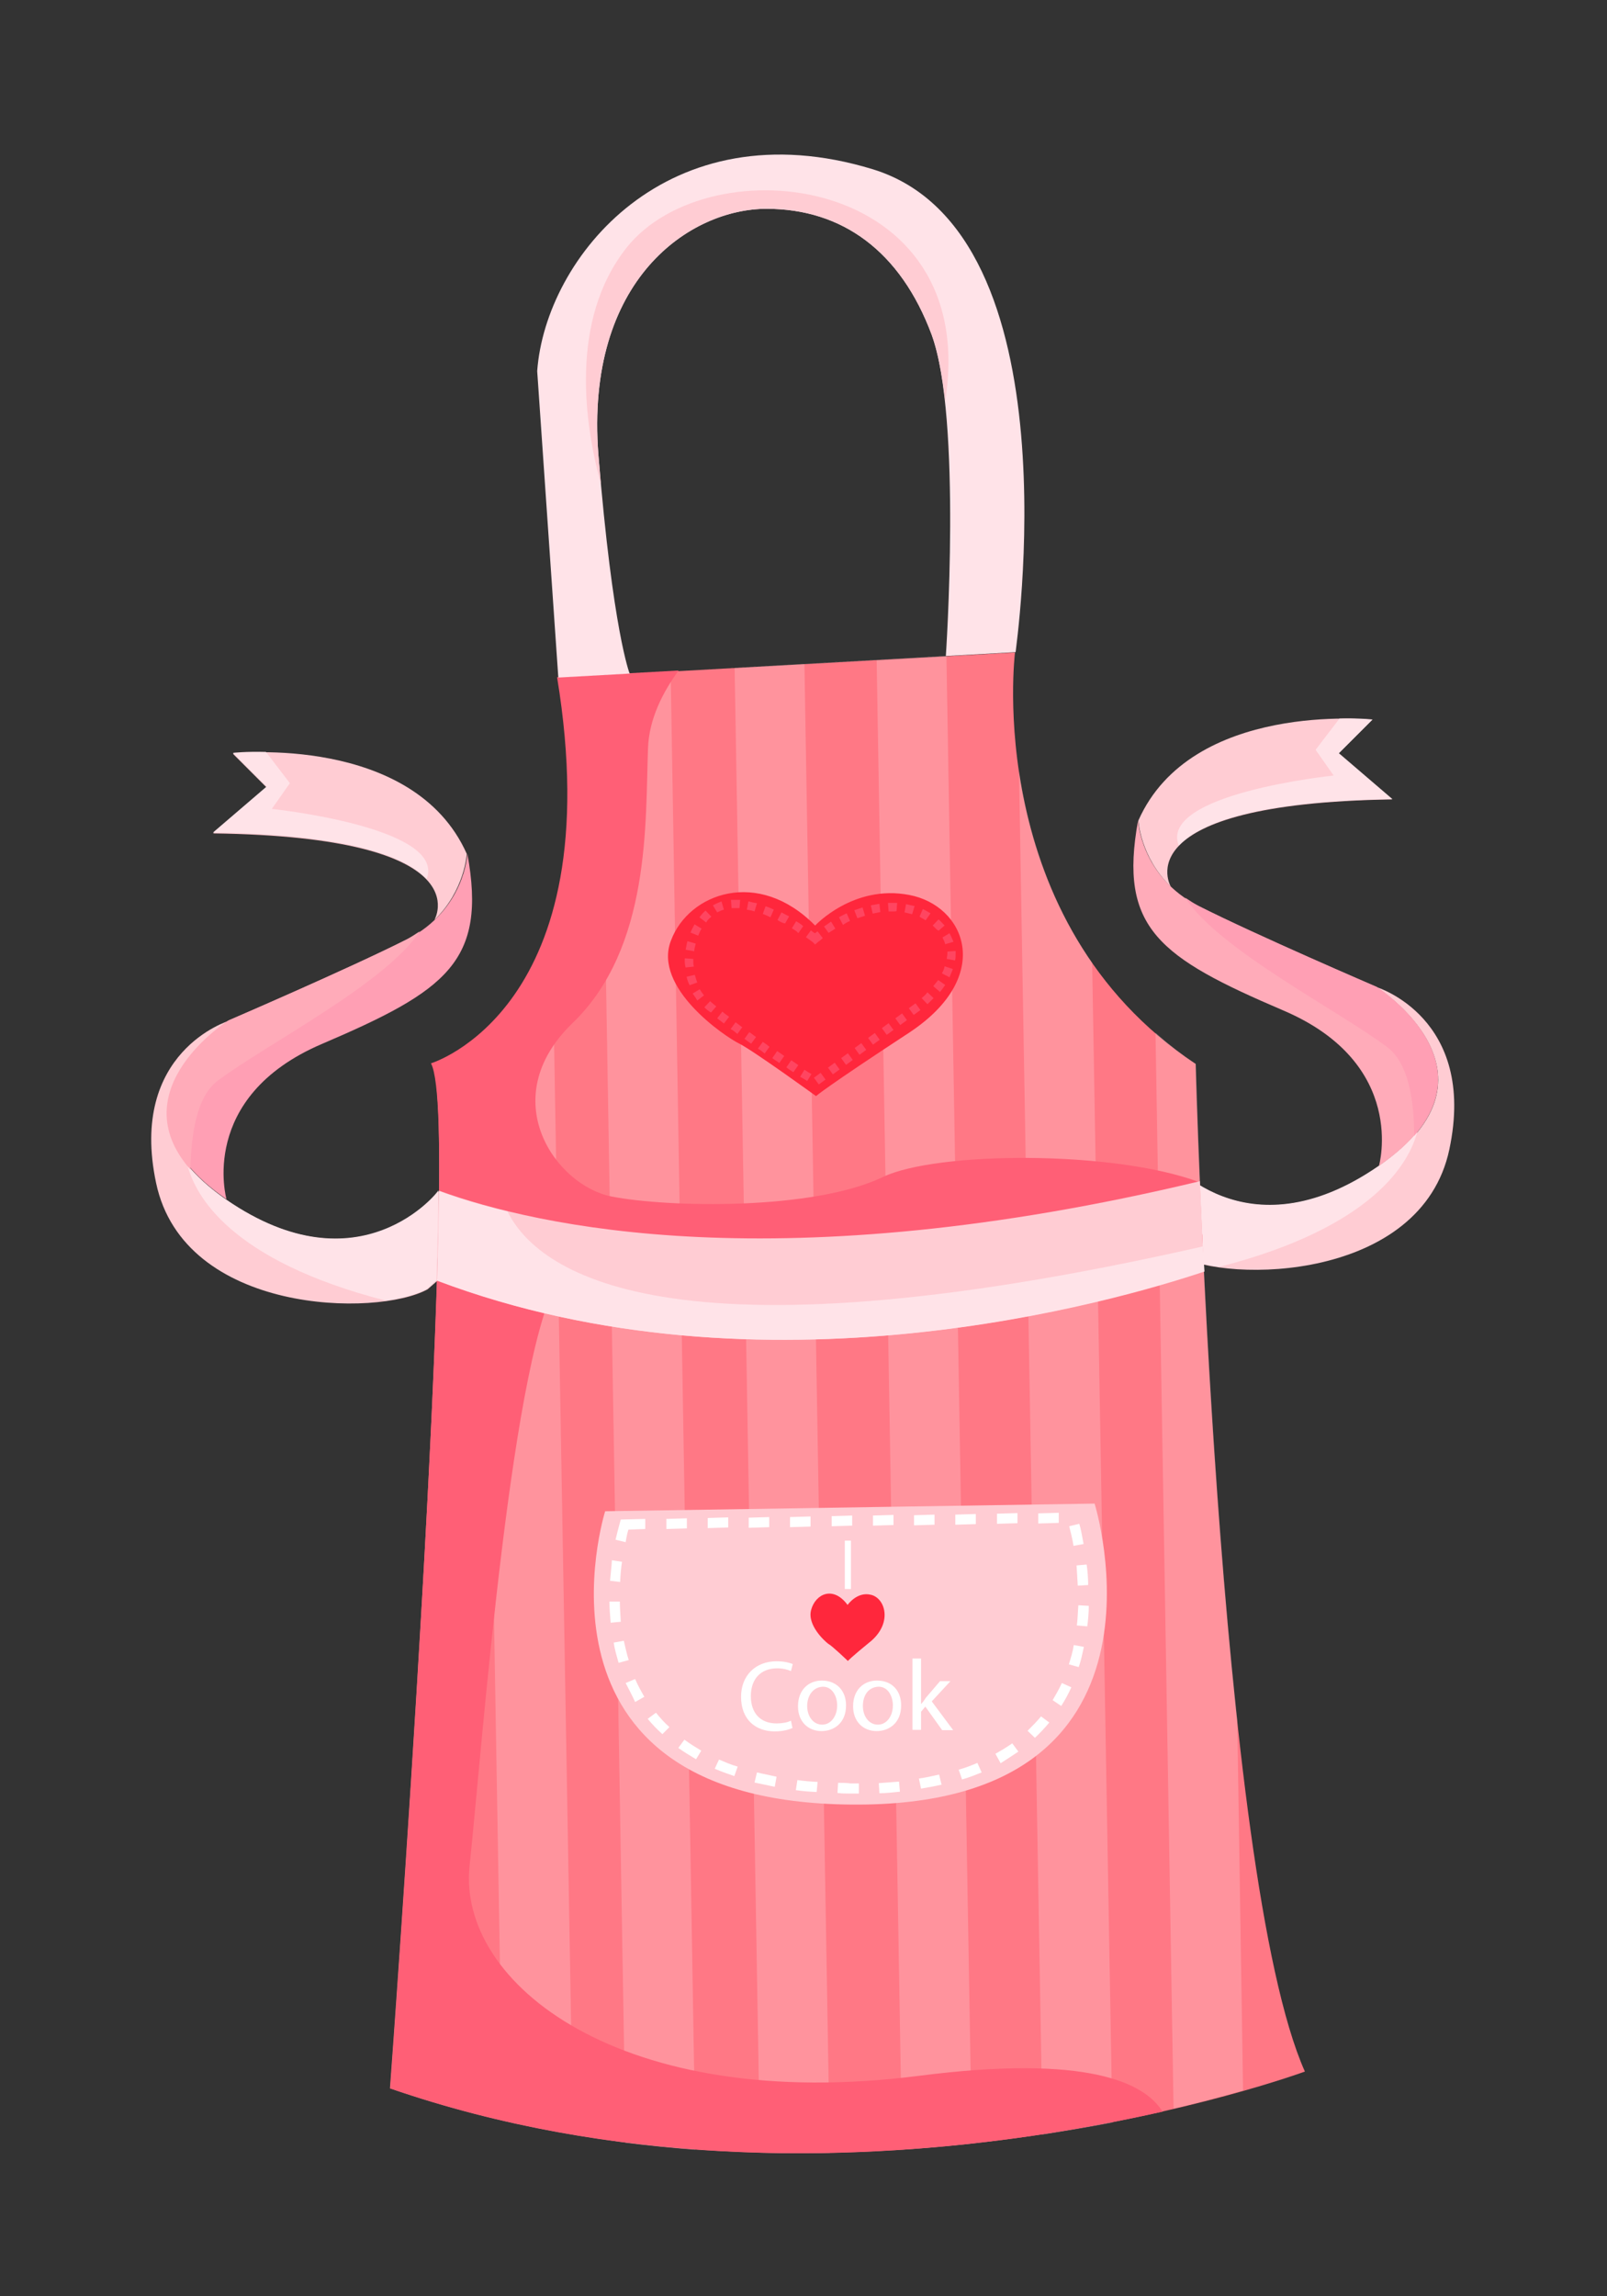 <?xml version="1.0" encoding="utf-8"?>
<!-- Generator: Adobe Illustrator 21.0.0, SVG Export Plug-In . SVG Version: 6.00 Build 0)  -->
<svg version="1.1" id="Layer_1" xmlns="http://www.w3.org/2000/svg" xmlns:xlink="http://www.w3.org/1999/xlink" x="0px" y="0px"
	 viewBox="0 0 525 750" style="enable-background:new 0 0 525 750;" xml:space="preserve">
<rect x="0" y="0" width="525" height="750" fill="#333333" stroke="none"/>
<style type="text/css">
	.st0{fill:#FFCCD3;}
	.st1{fill:#FFE3E8;}
	.st2{fill:#FFABB9;}
	.st3{fill:#FF9FB4;}
	.st4{fill:#FF7885;}
	.st5{opacity:0.2;fill:#FFFFFF;enable-background:new    ;}
	.st6{fill:#FF5F76;}
	.st7{fill:#FFFFFF;}
	.st8{fill:#FF273C;}
	.st9{fill:#FF4560;}
</style>
<g>
	<path class="st0" d="M381.7,407.4c-0.3-10.6-0.6-20.5-0.6-29.3c0,0,25.5,33,69.5,2.8c43.8-30.2-0.9-58.5-0.9-58.5s32.9,10,23.8,53
		s-72.3,43.8-88.7,34.7L381.7,407.4z"/>
	<path class="st1" d="M450.4,380.8c5.6-3.9,9.7-7.7,12.7-11.4c-2.5,9.9-13.8,31.3-64.8,44.4c-5.8-0.8-10.6-2.2-13.6-3.9l-3-2.8
		c-0.3-10.6-0.6-20.5-0.6-29.3C381.1,378,406.6,411,450.4,380.8z"/>
	<path class="st2" d="M449.6,322.3c0,0,44.8,28.3,0.9,58.5c0,0,9.5-33.3-31.1-50.7c-40.7-17.4-54-26.9-47.6-62.1
		c0,0,0.9,18.3,19.7,27.9C410.2,305.4,449.6,322.3,449.6,322.3z"/>
	<path class="st3" d="M453.2,342c-16-12-55.1-31.9-66-48.8c1.4,0.9,2.8,1.9,4.4,2.7c18.8,9.5,58.1,26.4,58.1,26.4S485,344.7,462,371
		C462,358.3,459.8,347,453.2,342z"/>
	<path class="st0" d="M371.9,268c0,0,0.6,11.9,10.6,21.6c0,0-16.1-27.1,72.3-28.5l-17.5-15l11-11C448.2,235,389.2,228.9,371.9,268z"
		/>
	<path class="st1" d="M435.7,253.3l-5.9-8.4l7.8-10.2c6.6-0.2,10.8,0.3,10.8,0.3l-11,11l17.5,15c-45.4,0.6-63.2,8.1-69.8,15.2
		C378.4,259.2,435.7,253.3,435.7,253.3z"/>
	<path class="st4" d="M182.2,221.4l149.4-8.3c0,0-11,87.8,59,134.4c0,0,6.9,264.6,35.7,329.1c0,0-152.3,56.2-298.9,5.5
		c0,0,23.3-314,13.8-334.5C141.1,347.5,200.1,329.6,182.2,221.4z"/>
	<path class="st5" d="M356.8,314.5c-14.6-21-21.1-44-23.9-62.6l7.7,445.3c8-1.3,15.6-2.5,22.8-3.9L356.8,314.5z"/>
	<path class="st5" d="M294.7,702.1c7.8-0.5,15.5-1.3,22.8-2l-8.3-485.7l-22.8,1.3L294.7,702.1z"/>
	<path class="st5" d="M271.1,703.2l-8.3-486.3l-22.8,1.3l8.3,484.9C255.9,703.3,263.6,703.3,271.1,703.2z"/>
	<path class="st5" d="M219.1,219.3l-22.8,1.3l8.1,479.3c7.7,0.9,15.3,1.7,22.8,2.3L219.1,219.3z"/>
	<path class="st5" d="M180.3,299.3c-5.5,18.5-14.2,30.2-22.2,37.4l6.1,355.8c7.7,1.7,15.3,3.3,23,4.5L180.3,299.3z"/>
	<path class="st5" d="M377.5,337.3l5.9,351.4c8.8-2,16.4-4.1,22.7-5.9l-1.9-121.1c-10.5-97.3-13.5-214.2-13.5-214.2
		C385.9,344.4,381.6,340.9,377.5,337.3z"/>
	<path class="st6" d="M143.1,408c82.8-3.6,212,19.9,250,2.5c0,0,0,0,0-0.2c-0.2-2-0.2-3.9-0.3-5.9c0-0.6,0-1.3-0.2-1.7
		c0-1.4-0.2-2.7-0.2-4.1c0-0.8,0-1.4-0.2-2.2c0-1.3-0.2-2.5-0.2-3.6c0-0.6,0-1.1,0-1.7c0-1.4-0.2-3-0.2-4.4c0-0.2,0-0.5,0-0.6
		c-28.2-10.5-85.9-10-103.3-1.7c-22.8,11-70.4,10-88.7,6.4s-38.3-31.9-12.8-56.6c25.7-24.7,23.8-65.9,24.7-89.7
		c0.3-9.7,4.9-18.5,10-25.5l-39.7,2.2c17.8,108.3-41.2,126.1-41.2,126.1C143.6,352.6,143.9,376,143.1,408z"/>
	<path class="st6" d="M379.8,689.7c-5.8-9.4-24.4-18.8-79.6-11.7c-97.3,12.4-150.8-30.2-146.8-68.5c4.1-38.3,13.8-171.3,30.2-193.4
		c8.1-10.8-15-12.7-40.5-11.7c-2.2,96.1-15.6,277.7-15.6,277.7C224.3,715.5,323.5,702.4,379.8,689.7z"/>
	<path class="st0" d="M393.3,415.2c-0.5-10.8-0.9-20.7-1.3-29.4c-137.2,32.9-216.7,14.7-248.6,3.1c-0.2,8.8-0.3,18.6-0.6,29.3
		C249.3,458.6,364.4,424.9,393.3,415.2z"/>
	<path class="st1" d="M285.2,55.3c-67.1-20.5-107,28.8-109.7,65.9l6.9,100.1l149.4-8.3C331.6,213.1,352.3,76,285.2,55.3z M309,214.3
		L205.7,220c0,0-5.5-13.8-10.2-71.4C191,91,225.7,68.2,250.4,68.2s43.8,13.8,54,41.2C314.3,136.7,309,214.3,309,214.3z"/>
	<path class="st1" d="M393,407.1c-177,40.2-217.8,7.5-227.2-11.4c-9.1-2.2-16.6-4.5-22.4-6.7c-0.2,8.8-0.3,18.6-0.6,29.3
		c106.6,40.2,221.7,6.7,250.7-3C393.3,412.4,393.1,409.8,393,407.1z"/>
	<path class="st0" d="M196.3,158.1c-0.3-3-0.5-6.3-0.8-9.5C191,91,225.7,68.2,250.4,68.2s43.8,13.8,54,41.2c2,5.5,3.4,13.1,4.4,21.6
		c11.7-74.2-77-84.2-104.1-50.1C185.8,104.8,191.1,139.1,196.3,158.1z"/>
	<path class="st0" d="M197.7,493.6l159.9-2.5c0,0,31,99.4-79.5,98.3C167.8,588.5,197.7,493.6,197.7,493.6z"/>
	<g>
		<path class="st7" d="M278,503.2V519h-2v-15.8H278z"/>
	</g>
	<g>
		<path class="st7" d="M258.9,564.4c-1.1,0.5-3.1,1.1-5.8,1.1c-6.3,0-11-3.9-11-11.3c0-6.9,4.7-11.6,11.6-11.6
			c2.8,0,4.5,0.6,5.3,0.9l-0.6,2.3c-1.1-0.5-2.7-0.9-4.5-0.9c-5.2,0-8.6,3.3-8.6,9.1c0,5.5,3.1,8.9,8.4,8.9c1.7,0,3.6-0.3,4.7-0.9
			L258.9,564.4z"/>
		<path class="st7" d="M276.4,557c0,5.9-4.1,8.4-8,8.4c-4.4,0-7.7-3.1-7.7-8.1c0-5.3,3.4-8.4,7.8-8.4
			C273.3,548.9,276.4,552.2,276.4,557z M263.7,557.2c0,3.4,2,6.1,4.9,6.1c2.8,0,4.9-2.7,4.9-6.3c0-2.7-1.4-6.1-4.7-6.1
			C265.3,551.1,263.7,554.2,263.7,557.2z"/>
		<path class="st7" d="M294.4,557c0,5.9-4.1,8.4-8,8.4c-4.4,0-7.7-3.1-7.7-8.1c0-5.3,3.4-8.4,7.8-8.4
			C291.4,548.9,294.4,552.2,294.4,557z M281.9,557.2c0,3.4,2,6.1,4.9,6.1c2.8,0,4.9-2.7,4.9-6.3c0-2.7-1.4-6.1-4.7-6.1
			C283.3,551.1,281.9,554.2,281.9,557.2z"/>
		<path class="st7" d="M301,556.5L301,556.5c0.5-0.6,1.1-1.3,1.4-1.9l4.7-5.5h3.4l-6.1,6.6l7,9.4h-3.6l-5.5-7.7l-1.4,1.7v5.9h-2.8
			v-23.3h2.8V556.5z"/>
	</g>
	<path class="st8" d="M266.6,358c0,0-20.7-15-25.2-17.2c-4.5-2.2-28.2-18.2-22.2-33.6c5.8-15.5,28.5-23.8,47.1-4.9
		c0,0,12.5-13.5,30.7-10c18.2,3.4,28,26.3,0.3,44.8C269.5,355.3,266.6,358,266.6,358z"/>
	<g>
		<g>
			<path class="st9" d="M265.9,352l2.2-1.6l1.6,2.2l-2.2,1.6L265.9,352L265.9,352z M261.4,351.7l1.4-2.3c0.9,0.6,1.7,1.1,2.3,1.4
				l0,0l-1.4,2.3C263.1,352.6,262.3,352.2,261.4,351.7L261.4,351.7z M270.5,348.7l2.2-1.6l1.6,2.2l-2.2,1.6L270.5,348.7L270.5,348.7
				z M256.9,348.6l1.6-2.3c0.8,0.5,1.6,1.1,2.3,1.6l0,0l-1.6,2.3C258.4,349.7,257.6,349.2,256.9,348.6L256.9,348.6z M274.8,345.6
				l2.2-1.6l1.6,2.2l-2.2,1.6L274.8,345.6L274.8,345.6z M252.3,345.6l1.6-2.3c0.8,0.5,1.6,1.1,2.3,1.6l0,0l-1.6,2.3
				C253.7,346.5,252.9,346.1,252.3,345.6L252.3,345.6z M252.3,345.6L252.3,345.6L252.3,345.6L252.3,345.6L252.3,345.6L252.3,345.6z
				 M279.2,342.3l2.2-1.6l1.6,2.2l-2.2,1.6L279.2,342.3L279.2,342.3z M247.6,342.5l1.6-2.2c0.8,0.5,1.6,1.1,2.2,1.6l0,0l-1.6,2.2
				C249.2,343.6,248.4,342.9,247.6,342.5L247.6,342.5z M283.6,339l2.2-1.6l1.6,2.2l-2.2,1.6L283.6,339L283.6,339z M243.2,339.3
				l1.6-2.2c0.8,0.5,1.4,1.1,2.2,1.6l0,0l-1.6,2.2C244.6,340.3,243.9,339.8,243.2,339.3L243.2,339.3z M288.1,335.8l2.2-1.6l1.6,2.2
				l-2.2,1.6L288.1,335.8L288.1,335.8z M238.7,336.1l1.6-2.2c0.8,0.5,1.4,1.1,2.2,1.6l0,0l-1.6,2.2
				C240.3,337.2,239.5,336.5,238.7,336.1L238.7,336.1z M292.5,332.6l2.2-1.6l1.6,2.2l-2.2,1.6L292.5,332.6L292.5,332.6z
				 M234.3,332.6l1.7-2.2c0.6,0.6,1.4,1.1,2.2,1.7l0,0l-1.7,2.2C235.7,333.7,235.1,333.2,234.3,332.6L234.3,332.6z M296.9,329.3
				l2.2-1.6l1.6,2.2l-2.2,1.6L296.9,329.3L296.9,329.3z M230.1,329l1.9-2c0.6,0.6,1.3,1.1,2,1.7l0,0l-1.7,2
				C231.5,330.3,230.7,329.6,230.1,329L230.1,329z M301.1,326c0.6-0.5,1.3-1.1,1.9-1.9l0,0l2,1.9c-0.8,0.8-1.4,1.4-2,2l0,0
				L301.1,326L301.1,326z M226.3,324.5L226.3,324.5l2.3-1.4c0.5,0.8,0.9,1.4,1.4,2l0,0l-2.2,1.7C227.4,326,226.8,325.3,226.3,324.5
				L226.3,324.5z M304.9,322.1c0.5-0.6,1.1-1.4,1.6-2l0,0l2.3,1.6c-0.6,0.8-1.1,1.6-1.7,2.3l0,0L304.9,322.1L304.9,322.1z
				 M224.3,319l2.7-0.6c0.2,0.8,0.5,1.7,0.8,2.5l0,0l-2.5,0.9C224.8,320.9,224.5,319.9,224.3,319L224.3,319z M307.7,317.9
				c0.5-0.8,0.8-1.6,0.9-2.3l0,0l2.7,0.9c-0.3,0.9-0.8,1.9-1.1,2.7l0,0L307.7,317.9L307.7,317.9z M223.7,313.8c0-0.3,0-0.5,0-0.8
				l0,0l2.8,0.2c0,0.2,0,0.5,0,0.6l0,0c0,0.6,0,1.3,0.2,1.9l0,0L224,316C223.8,315.4,223.7,314.6,223.7,313.8L223.7,313.8z
				 M309.3,313.2c0-0.5,0.2-1.1,0.2-1.6l0,0c0-0.3,0-0.6,0-0.8l0,0l2.7-0.2c0,0.3,0,0.6,0,1.1l0,0c0,0.6,0,1.4-0.2,2l0,0
				L309.3,313.2L309.3,313.2z M224,310.2c0.2-0.9,0.3-1.9,0.6-2.8l0,0l2.7,0.8c-0.2,0.8-0.5,1.7-0.5,2.5l0,0L224,310.2L224,310.2z
				 M265.5,307.7c0,0-0.8-0.6-2.2-1.6l0,0l1.6-2.2c0.6,0.3,0.9,0.8,1.4,0.9l0,0c0.3-0.2,0.5-0.5,0.8-0.6l0,0l0,0l1.7,2.2
				c-0.5,0.5-0.9,0.8-1.6,1.3l0,0l-0.9,0.8L265.5,307.7L265.5,307.7z M307.9,306.2l2.3-1.4c0.5,0.9,0.9,1.9,1.3,2.8l0,0l-2.7,0.8
				C308.6,307.6,308.3,307,307.9,306.2L307.9,306.2z M225.6,304.6c0.3-0.9,0.8-1.7,1.3-2.7l0,0l0,0l2.3,1.4
				c-0.5,0.8-0.8,1.6-1.1,2.3l0,0L225.6,304.6L225.6,304.6z M269.2,302.6c0.8-0.5,1.6-1.1,2.3-1.6l0,0l1.4,2.3
				c-0.8,0.5-1.4,0.9-2.2,1.4l0,0L269.2,302.6L269.2,302.6z M258.7,303.2l1.4-2.3c0.8,0.5,1.6,0.9,2.3,1.6l0,0l-1.6,2.3
				C260.3,304.1,259.5,303.7,258.7,303.2L258.7,303.2z M304.7,302.3l1.9-2c0.8,0.6,1.4,1.4,2,2l0,0l-2,1.7
				C305.8,303.5,305.4,302.9,304.7,302.3L304.7,302.3z M274.1,299.6c0.8-0.5,1.7-0.9,2.5-1.3l0,0l1.1,2.5c-0.8,0.3-1.6,0.8-2.3,1.3
				l0,0L274.1,299.6L274.1,299.6z M254,300.5l1.3-2.5c0.9,0.5,1.7,0.9,2.5,1.3l0,0l0,0l-1.3,2.3C255.6,301.5,254.8,301,254,300.5
				L254,300.5z M228.5,299.6c0.6-0.8,1.3-1.6,2-2.2l0,0l0,0l1.9,2c-0.6,0.5-1.3,1.1-1.7,1.9l0,0L228.5,299.6L228.5,299.6z
				 M300.4,299.4l1.1-2.5c0.9,0.5,1.7,0.9,2.5,1.4l0,0l-1.6,2.3C301.9,300.2,301.1,299.9,300.4,299.4L300.4,299.4z M279.1,297.3
				c0.9-0.3,1.7-0.6,2.7-0.9l0,0l0.8,2.7c-0.8,0.3-1.7,0.5-2.5,0.8l0,0L279.1,297.3L279.1,297.3z M249.2,298.5l0.9-2.5
				c0.9,0.3,1.7,0.6,2.7,1.1l0,0l0,0l-1.1,2.5C250.7,299.1,250,298.8,249.2,298.5L249.2,298.5z M295.5,298l0.5-2.7
				c0.9,0.2,1.9,0.5,2.8,0.6l0,0l-0.8,2.7C297.2,298.4,296.4,298.2,295.5,298L295.5,298z M284.5,295.7c0.9-0.2,1.9-0.3,2.8-0.5l0,0
				l0.3,2.7c-0.8,0.2-1.7,0.3-2.5,0.5l0,0L284.5,295.7L284.5,295.7z M232.9,295.7c0.9-0.5,1.9-0.9,2.8-1.3l0,0l0,0l0.8,2.7
				c-0.8,0.2-1.6,0.6-2.2,0.9l0,0L232.9,295.7L232.9,295.7z M291.4,297.7c-0.3,0-0.8,0-1.1,0l0,0l-0.2-2.8c0.5,0,0.8,0,1.3,0l0,0
				c0.6,0,1.1,0,1.7,0l0,0l-0.2,2.7C292.5,297.7,291.9,297.7,291.4,297.7L291.4,297.7z M244,297.1l0.5-2.7c0.9,0.2,1.9,0.5,2.8,0.6
				l0,0l-0.8,2.7C245.7,297.4,245,297.3,244,297.1L244,297.1z M240.1,296.6c-0.3,0-0.8,0-1.1,0l0,0l-0.2-2.7c0.5,0,0.8,0,1.3,0l0,0
				c0.6,0,1.1,0,1.7,0l0,0l-0.2,2.7C241,296.6,240.6,296.6,240.1,296.6L240.1,296.6z M247.3,295.1L247.3,295.1L247.3,295.1
				L247.3,295.1L247.3,295.1z"/>
		</g>
	</g>
	<path class="st0" d="M142.8,418.4c0.3-10.6,0.6-20.5,0.6-29.3c0,0-25.5,33-69.5,2.8c-43.8-30.2,0.9-58.5,0.9-58.5s-32.9,10-23.8,53
		s72.3,43.8,88.7,34.7L142.8,418.4z"/>
	<path class="st1" d="M73.9,391.8c-5.6-3.9-9.7-7.7-12.7-11.4c2.5,9.9,13.8,31.3,64.8,44.4c5.8-0.8,10.6-2.2,13.6-3.9l3-2.8
		c0.3-10.6,0.6-20.5,0.6-29.3C143.4,389,117.7,422,73.9,391.8z"/>
	<path class="st3" d="M74.9,333.2c0,0-44.8,28.3-0.9,58.5c0,0-9.5-33.3,31.1-50.7c40.7-17.4,54-26.9,47.6-62.1
		c0,0-0.9,18.3-19.7,27.9C114.1,316.3,74.9,333.2,74.9,333.2z"/>
	<path class="st2" d="M71.1,353c16-12,55.1-31.9,66-48.8c-1.4,0.9-2.8,1.9-4.4,2.7c-18.8,9.5-58.1,26.4-58.1,26.4
		s-35.4,22.4-12.4,48.7C62.5,369.4,64.5,358,71.1,353z"/>
	<path class="st0" d="M152.5,278.9c0,0-0.6,11.9-10.6,21.6c0,0,16.1-27.1-72.3-28.3l17.5-15l-11-11
		C76.3,245.9,135.1,239.8,152.5,278.9z"/>
	<path class="st1" d="M88.8,264.2l5.9-8.4l-7.8-10.2c-6.6-0.2-10.8,0.3-10.8,0.3l11,11l-17.5,15c45.4,0.6,63.2,8.1,69.8,15.2
		C145.9,270.2,88.8,264.2,88.8,264.2z"/>
	<path class="st8" d="M277,542.5c0,0-5.2-5-6.4-5.6c-1.1-0.8-7-6.1-5.6-11.1c1.4-5.2,7.2-8,11.9-1.6c0,0,3.1-4.5,7.7-3.3
		c4.5,1.1,7,8.8,0.2,14.9C277.8,541.5,277,542.5,277,542.5z"/>
	<g>
		<path class="st7" d="M277.7,585.8c-1.4,0-2.8,0-4.1-0.2l0,0l0.2-3.3c1.3,0,2.7,0,4.1,0.2l0,0c0.5,0,1.1,0,1.6,0l0,0
			c0.3,0,0.8,0,1.1,0l0,0v3.3c-0.3,0-0.8,0-1.1,0l0,0C278.8,585.8,278.3,585.8,277.7,585.8L277.7,585.8z M287.1,582.4
			c2.3-0.2,4.5-0.3,6.6-0.5l0,0l0.3,3.3c-2.2,0.2-4.5,0.5-6.7,0.5l0,0L287.1,582.4L287.1,582.4z M260,584.7l0.5-3.3
			c2.2,0.3,4.4,0.5,6.6,0.6l0,0l-0.3,3.3C264.4,585.2,262.2,585,260,584.7L260,584.7z M300.2,580.9c2.2-0.3,4.4-0.8,6.6-1.3l0,0
			l0.8,3.3c-2.2,0.5-4.4,0.9-6.7,1.3l0,0L300.2,580.9L300.2,580.9z M246.5,582.2l0.8-3.3c2,0.5,4.2,0.9,6.4,1.4l0,0l-0.6,3.3
			C250.9,583.1,248.7,582.7,246.5,582.2L246.5,582.2z M293.6,581.9L293.6,581.9L293.6,581.9L293.6,581.9L293.6,581.9L293.6,581.9z
			 M313.2,578c2.2-0.6,4.2-1.4,6.1-2.2l0,0l1.4,3.1c-2,0.8-4.2,1.7-6.4,2.3l0,0L313.2,578L313.2,578z M253.9,580.3L253.9,580.3
			L253.9,580.3L253.9,580.3L253.9,580.3z M233.5,577.7l1.4-3c1.9,0.8,3.9,1.7,6.1,2.3l0,0l-1.1,3.1
			C237.8,579.4,235.6,578.6,233.5,577.7L233.5,577.7z M306.8,579.7L306.8,579.7L306.8,579.7L306.8,579.7L306.8,579.7L306.8,579.7z
			 M325.2,572.8c2-1.1,3.8-2.2,5.5-3.4l0,0l2,2.7c-1.9,1.3-3.8,2.5-5.8,3.8l0,0L325.2,572.8L325.2,572.8z M221.6,570.9l2-2.7
			c1.7,1.3,3.4,2.3,5.5,3.6l0,0l-1.7,2.8C225.4,573.4,223.4,572.2,221.6,570.9L221.6,570.9z M335.7,565.3c1.6-1.6,3.1-3.1,4.4-4.7
			l0,0l2.7,2c-1.4,1.7-3,3.4-4.7,5l0,0L335.7,565.3L335.7,565.3z M211.6,561.4l2.7-2c1.3,1.6,2.8,3.3,4.4,4.7l0,0l0,0l-2.3,2.3
			C214.6,564.8,213,563.1,211.6,561.4L211.6,561.4z M343.9,555.3c1.1-1.9,2.2-3.8,3-5.6l0,0l3.1,1.4c-0.9,2-2,4.1-3.3,6.1l0,0
			L343.9,555.3L343.9,555.3z M204.4,549.7l3.1-1.3c0.8,1.9,1.9,3.9,3,5.8l0,0l-3,1.7C206.5,553.7,205.4,551.7,204.4,549.7
			L204.4,549.7z M349.2,543.6c0.6-2,1.3-4.2,1.6-6.3l0,0l3.3,0.6c-0.5,2.2-0.9,4.4-1.7,6.6l0,0L349.2,543.6L349.2,543.6z
			 M200.5,536.5l3.3-0.6c0.5,2,0.9,4.2,1.6,6.3l0,0l-3.3,0.9C201.5,541,200.8,538.7,200.5,536.5L200.5,536.5z M351.8,530.9
			c0.3-2.2,0.3-4.4,0.5-6.6l0,0l0,0l3.4,0.2c0,2.2-0.2,4.5-0.5,6.7l0,0L351.8,530.9L351.8,530.9z M199.1,523.1h3.4
			c0,2,0.2,4.2,0.3,6.6l0,0l0,0l-3.3,0.3C199.3,527.6,199.1,525.2,199.1,523.1L199.1,523.1z M351.7,511.3l3.3-0.3
			c0.3,2,0.5,4.4,0.5,6.7l0,0l-3.4,0.2C352,515.5,351.8,513.4,351.7,511.3L351.7,511.3z M199.3,516.3c0.2-2.3,0.5-4.7,0.6-6.7l0,0
			l3.3,0.5c-0.3,2-0.5,4.2-0.6,6.6l0,0L199.3,516.3L199.3,516.3z M349.3,498.5l3.3-0.8c0.5,1.6,0.9,3.8,1.4,6.6l0,0l-3.3,0.6
			C350.3,502.1,349.6,499.9,349.3,498.5L349.3,498.5z M201.1,502.9c0.8-3.4,1.4-5.5,1.4-5.5l0,0l0.3-1.1l8-0.2v3.3l-5.5,0.2
			c-0.3,0.9-0.6,2.2-0.9,4.1l0,0L201.1,502.9L201.1,502.9z M217.7,496.1l6.7-0.2v3.3l-6.7,0.2V496.1L217.7,496.1z M231.2,495.8
			l6.7-0.2v3.3l-6.7,0.2V495.8L231.2,495.8z M244.6,495.7l6.7-0.2v3.3l-6.7,0.2V495.7L244.6,495.7z M258.1,495.5l6.7-0.2v3.3
			l-6.7,0.2V495.5L258.1,495.5z M271.7,495.2l6.7-0.2v3.3l-6.7,0.2V495.2L271.7,495.2z M285.2,495l6.7-0.2v3.3l-6.7,0.2V495
			L285.2,495z M298.6,494.9l6.7-0.2v3.3l-6.7,0.2V494.9L298.6,494.9z M312.1,494.7l6.7-0.2v3.3l-6.7,0.2V494.7L312.1,494.7z
			 M325.7,494.4l6.7-0.2v3.3l-6.7,0.2V494.4L325.7,494.4z M339.2,494.3l6.7-0.2v3.3l-6.7,0.2V494.3L339.2,494.3z"/>
	</g>
</g>
</svg>
